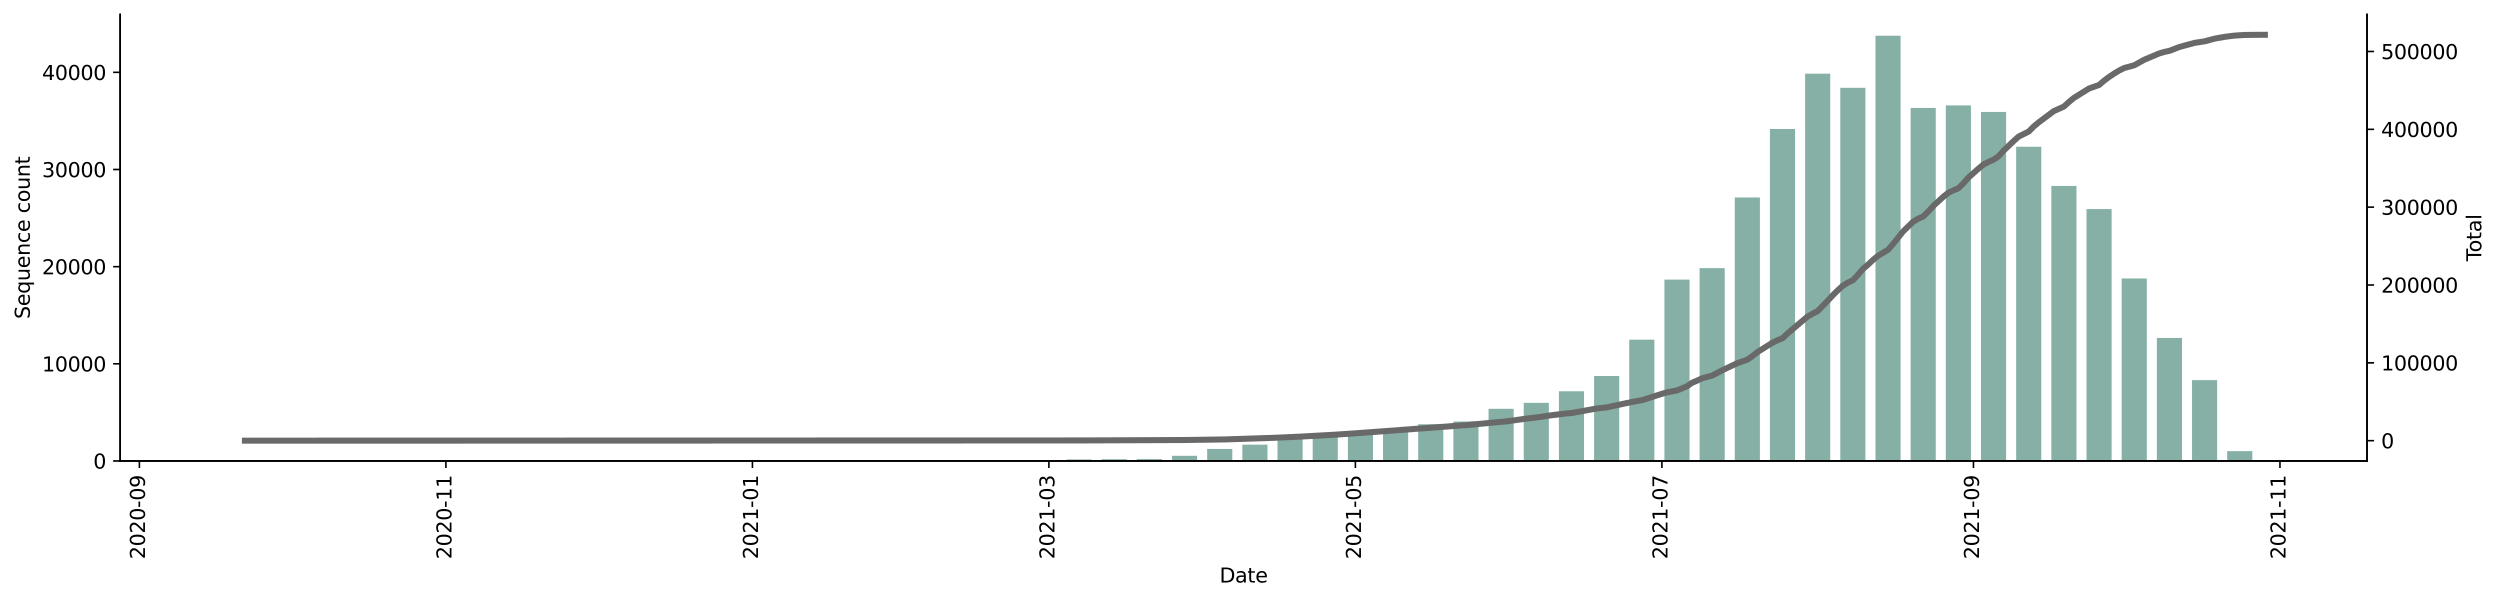 <?xml version="1.0" encoding="utf-8" standalone="no"?>
<!DOCTYPE svg PUBLIC "-//W3C//DTD SVG 1.1//EN"
  "http://www.w3.org/Graphics/SVG/1.1/DTD/svg11.dtd">
<svg height="298.621pt" version="1.1" viewBox="0 0 1241.744 298.621" width="1241.744pt" xmlns="http://www.w3.org/2000/svg" xmlns:xlink="http://www.w3.org/1999/xlink">
 <defs>
  <style type="text/css">*{stroke-linecap:butt;stroke-linejoin:round;}</style>
 </defs>
 <g id="figure_1">
  <g id="patch_1">
   <path d="M 0 298.621 
L 1241.744 298.621 
L 1241.744 0 
L 0 0 
z
" style="fill:#ffffff;"/>
  </g>
  <g id="axes_1">
   <g id="patch_2">
    <path d="M 59.691 228.96 
L 1175.691 228.96 
L 1175.691 7.2 
L 59.691 7.2 
z
" style="fill:#ffffff;"/>
   </g>
   <g id="patch_3">
    <path clip-path="url(#pa38f7d1ac0)" d="M 110.418 228.96 
L 122.897 228.96 
L 122.897 228.955 
L 110.418 228.955 
z
" style="fill:#86b0a6;"/>
   </g>
   <g id="patch_4">
    <path clip-path="url(#pa38f7d1ac0)" d="M 162.83 228.96 
L 175.309 228.96 
L 175.309 228.878 
L 162.83 228.878 
z
" style="fill:#86b0a6;"/>
   </g>
   <g id="patch_5">
    <path clip-path="url(#pa38f7d1ac0)" d="M 197.771 228.96 
L 210.25 228.96 
L 210.25 228.955 
L 197.771 228.955 
z
" style="fill:#86b0a6;"/>
   </g>
   <g id="patch_6">
    <path clip-path="url(#pa38f7d1ac0)" d="M 232.712 228.96 
L 245.191 228.96 
L 245.191 228.955 
L 232.712 228.955 
z
" style="fill:#86b0a6;"/>
   </g>
   <g id="patch_7">
    <path clip-path="url(#pa38f7d1ac0)" d="M 250.183 228.96 
L 262.662 228.96 
L 262.662 228.95 
L 250.183 228.95 
z
" style="fill:#86b0a6;"/>
   </g>
   <g id="patch_8">
    <path clip-path="url(#pa38f7d1ac0)" d="M 320.066 228.96 
L 332.545 228.96 
L 332.545 228.955 
L 320.066 228.955 
z
" style="fill:#86b0a6;"/>
   </g>
   <g id="patch_9">
    <path clip-path="url(#pa38f7d1ac0)" d="M 355.007 228.96 
L 367.486 228.96 
L 367.486 228.946 
L 355.007 228.946 
z
" style="fill:#86b0a6;"/>
   </g>
   <g id="patch_10">
    <path clip-path="url(#pa38f7d1ac0)" d="M 372.478 228.96 
L 384.957 228.96 
L 384.957 228.738 
L 372.478 228.738 
z
" style="fill:#86b0a6;"/>
   </g>
   <g id="patch_11">
    <path clip-path="url(#pa38f7d1ac0)" d="M 389.948 228.96 
L 402.427 228.96 
L 402.427 228.897 
L 389.948 228.897 
z
" style="fill:#86b0a6;"/>
   </g>
   <g id="patch_12">
    <path clip-path="url(#pa38f7d1ac0)" d="M 407.419 228.96 
L 419.898 228.96 
L 419.898 228.95 
L 407.419 228.95 
z
" style="fill:#86b0a6;"/>
   </g>
   <g id="patch_13">
    <path clip-path="url(#pa38f7d1ac0)" d="M 424.89 228.96 
L 437.369 228.96 
L 437.369 228.921 
L 424.89 228.921 
z
" style="fill:#86b0a6;"/>
   </g>
   <g id="patch_14">
    <path clip-path="url(#pa38f7d1ac0)" d="M 442.36 228.96 
L 454.839 228.96 
L 454.839 228.868 
L 442.36 228.868 
z
" style="fill:#86b0a6;"/>
   </g>
   <g id="patch_15">
    <path clip-path="url(#pa38f7d1ac0)" d="M 459.831 228.96 
L 472.31 228.96 
L 472.31 228.559 
L 459.831 228.559 
z
" style="fill:#86b0a6;"/>
   </g>
   <g id="patch_16">
    <path clip-path="url(#pa38f7d1ac0)" d="M 477.301 228.96 
L 489.781 228.96 
L 489.781 228.955 
L 477.301 228.955 
z
" style="fill:#86b0a6;"/>
   </g>
   <g id="patch_17">
    <path clip-path="url(#pa38f7d1ac0)" d="M 494.772 228.96 
L 507.251 228.96 
L 507.251 228.878 
L 494.772 228.878 
z
" style="fill:#86b0a6;"/>
   </g>
   <g id="patch_18">
    <path clip-path="url(#pa38f7d1ac0)" d="M 512.243 228.96 
L 524.722 228.96 
L 524.722 228.695 
L 512.243 228.695 
z
" style="fill:#86b0a6;"/>
   </g>
   <g id="patch_19">
    <path clip-path="url(#pa38f7d1ac0)" d="M 529.713 228.96 
L 542.192 228.96 
L 542.192 228.169 
L 529.713 228.169 
z
" style="fill:#86b0a6;"/>
   </g>
   <g id="patch_20">
    <path clip-path="url(#pa38f7d1ac0)" d="M 547.184 228.96 
L 559.663 228.96 
L 559.663 228.077 
L 547.184 228.077 
z
" style="fill:#86b0a6;"/>
   </g>
   <g id="patch_21">
    <path clip-path="url(#pa38f7d1ac0)" d="M 564.655 228.96 
L 577.134 228.96 
L 577.134 228.019 
L 564.655 228.019 
z
" style="fill:#86b0a6;"/>
   </g>
   <g id="patch_22">
    <path clip-path="url(#pa38f7d1ac0)" d="M 582.125 228.96 
L 594.604 228.96 
L 594.604 226.388 
L 582.125 226.388 
z
" style="fill:#86b0a6;"/>
   </g>
   <g id="patch_23">
    <path clip-path="url(#pa38f7d1ac0)" d="M 599.596 228.96 
L 612.075 228.96 
L 612.075 222.996 
L 599.596 222.996 
z
" style="fill:#86b0a6;"/>
   </g>
   <g id="patch_24">
    <path clip-path="url(#pa38f7d1ac0)" d="M 617.067 228.96 
L 629.546 228.96 
L 629.546 220.858 
L 617.067 220.858 
z
" style="fill:#86b0a6;"/>
   </g>
   <g id="patch_25">
    <path clip-path="url(#pa38f7d1ac0)" d="M 634.537 228.96 
L 647.016 228.96 
L 647.016 217.292 
L 634.537 217.292 
z
" style="fill:#86b0a6;"/>
   </g>
   <g id="patch_26">
    <path clip-path="url(#pa38f7d1ac0)" d="M 652.008 228.96 
L 664.487 228.96 
L 664.487 215.058 
L 652.008 215.058 
z
" style="fill:#86b0a6;"/>
   </g>
   <g id="patch_27">
    <path clip-path="url(#pa38f7d1ac0)" d="M 669.479 228.96 
L 681.958 228.96 
L 681.958 214.237 
L 669.479 214.237 
z
" style="fill:#86b0a6;"/>
   </g>
   <g id="patch_28">
    <path clip-path="url(#pa38f7d1ac0)" d="M 686.949 228.96 
L 699.428 228.96 
L 699.428 213.615 
L 686.949 213.615 
z
" style="fill:#86b0a6;"/>
   </g>
   <g id="patch_29">
    <path clip-path="url(#pa38f7d1ac0)" d="M 704.42 228.96 
L 716.899 228.96 
L 716.899 210.744 
L 704.42 210.744 
z
" style="fill:#86b0a6;"/>
   </g>
   <g id="patch_30">
    <path clip-path="url(#pa38f7d1ac0)" d="M 721.891 228.96 
L 734.37 228.96 
L 734.37 209.388 
L 721.891 209.388 
z
" style="fill:#86b0a6;"/>
   </g>
   <g id="patch_31">
    <path clip-path="url(#pa38f7d1ac0)" d="M 739.361 228.96 
L 751.84 228.96 
L 751.84 203.066 
L 739.361 203.066 
z
" style="fill:#86b0a6;"/>
   </g>
   <g id="patch_32">
    <path clip-path="url(#pa38f7d1ac0)" d="M 756.832 228.96 
L 769.311 228.96 
L 769.311 200.113 
L 756.832 200.113 
z
" style="fill:#86b0a6;"/>
   </g>
   <g id="patch_33">
    <path clip-path="url(#pa38f7d1ac0)" d="M 774.303 228.96 
L 786.782 228.96 
L 786.782 194.341 
L 774.303 194.341 
z
" style="fill:#86b0a6;"/>
   </g>
   <g id="patch_34">
    <path clip-path="url(#pa38f7d1ac0)" d="M 791.773 228.96 
L 804.252 228.96 
L 804.252 186.77 
L 791.773 186.77 
z
" style="fill:#86b0a6;"/>
   </g>
   <g id="patch_35">
    <path clip-path="url(#pa38f7d1ac0)" d="M 809.244 228.96 
L 821.723 228.96 
L 821.723 168.718 
L 809.244 168.718 
z
" style="fill:#86b0a6;"/>
   </g>
   <g id="patch_36">
    <path clip-path="url(#pa38f7d1ac0)" d="M 826.714 228.96 
L 839.193 228.96 
L 839.193 138.881 
L 826.714 138.881 
z
" style="fill:#86b0a6;"/>
   </g>
   <g id="patch_37">
    <path clip-path="url(#pa38f7d1ac0)" d="M 844.185 228.96 
L 856.664 228.96 
L 856.664 133.187 
L 844.185 133.187 
z
" style="fill:#86b0a6;"/>
   </g>
   <g id="patch_38">
    <path clip-path="url(#pa38f7d1ac0)" d="M 861.656 228.96 
L 874.135 228.96 
L 874.135 98.086 
L 861.656 98.086 
z
" style="fill:#86b0a6;"/>
   </g>
   <g id="patch_39">
    <path clip-path="url(#pa38f7d1ac0)" d="M 879.126 228.96 
L 891.605 228.96 
L 891.605 64.066 
L 879.126 64.066 
z
" style="fill:#86b0a6;"/>
   </g>
   <g id="patch_40">
    <path clip-path="url(#pa38f7d1ac0)" d="M 896.597 228.96 
L 909.076 228.96 
L 909.076 36.584 
L 896.597 36.584 
z
" style="fill:#86b0a6;"/>
   </g>
   <g id="patch_41">
    <path clip-path="url(#pa38f7d1ac0)" d="M 914.068 228.96 
L 926.547 228.96 
L 926.547 43.596 
L 914.068 43.596 
z
" style="fill:#86b0a6;"/>
   </g>
   <g id="patch_42">
    <path clip-path="url(#pa38f7d1ac0)" d="M 931.538 228.96 
L 944.017 228.96 
L 944.017 17.76 
L 931.538 17.76 
z
" style="fill:#86b0a6;"/>
   </g>
   <g id="patch_43">
    <path clip-path="url(#pa38f7d1ac0)" d="M 949.009 228.96 
L 961.488 228.96 
L 961.488 53.604 
L 949.009 53.604 
z
" style="fill:#86b0a6;"/>
   </g>
   <g id="patch_44">
    <path clip-path="url(#pa38f7d1ac0)" d="M 966.48 228.96 
L 978.959 228.96 
L 978.959 52.364 
L 966.48 52.364 
z
" style="fill:#86b0a6;"/>
   </g>
   <g id="patch_45">
    <path clip-path="url(#pa38f7d1ac0)" d="M 983.95 228.96 
L 996.429 228.96 
L 996.429 55.602 
L 983.95 55.602 
z
" style="fill:#86b0a6;"/>
   </g>
   <g id="patch_46">
    <path clip-path="url(#pa38f7d1ac0)" d="M 1001.421 228.96 
L 1013.9 228.96 
L 1013.9 72.873 
L 1001.421 72.873 
z
" style="fill:#86b0a6;"/>
   </g>
   <g id="patch_47">
    <path clip-path="url(#pa38f7d1ac0)" d="M 1018.892 228.96 
L 1031.371 228.96 
L 1031.371 92.363 
L 1018.892 92.363 
z
" style="fill:#86b0a6;"/>
   </g>
   <g id="patch_48">
    <path clip-path="url(#pa38f7d1ac0)" d="M 1036.362 228.96 
L 1048.841 228.96 
L 1048.841 103.843 
L 1036.362 103.843 
z
" style="fill:#86b0a6;"/>
   </g>
   <g id="patch_49">
    <path clip-path="url(#pa38f7d1ac0)" d="M 1053.833 228.96 
L 1066.312 228.96 
L 1066.312 138.317 
L 1053.833 138.317 
z
" style="fill:#86b0a6;"/>
   </g>
   <g id="patch_50">
    <path clip-path="url(#pa38f7d1ac0)" d="M 1071.304 228.96 
L 1083.783 228.96 
L 1083.783 167.849 
L 1071.304 167.849 
z
" style="fill:#86b0a6;"/>
   </g>
   <g id="patch_51">
    <path clip-path="url(#pa38f7d1ac0)" d="M 1088.774 228.96 
L 1101.253 228.96 
L 1101.253 188.816 
L 1088.774 188.816 
z
" style="fill:#86b0a6;"/>
   </g>
   <g id="patch_52">
    <path clip-path="url(#pa38f7d1ac0)" d="M 1106.245 228.96 
L 1118.724 228.96 
L 1118.724 224.067 
L 1106.245 224.067 
z
" style="fill:#86b0a6;"/>
   </g>
   <g id="matplotlib.axis_1">
    <g id="xtick_1">
     <g id="line2d_1">
      <defs>
       <path d="M 0 0 
L 0 3.5 
" id="mcf2be0ec67" style="stroke:#000000;stroke-width:0.8;"/>
      </defs>
      <g>
       <use style="stroke:#000000;stroke-width:0.8;" x="69.237" xlink:href="#mcf2be0ec67" y="228.96"/>
      </g>
     </g>
     <g id="text_1">
      <!-- 2020-09 -->
      <g transform="translate(71.996 277.743)rotate(-90)scale(0.1 -0.1)">
       <defs>
        <path d="M 1228 531 
L 3431 531 
L 3431 0 
L 469 0 
L 469 531 
Q 828 903 1448 1529 
Q 2069 2156 2228 2338 
Q 2531 2678 2651 2914 
Q 2772 3150 2772 3378 
Q 2772 3750 2511 3984 
Q 2250 4219 1831 4219 
Q 1534 4219 1204 4116 
Q 875 4013 500 3803 
L 500 4441 
Q 881 4594 1212 4672 
Q 1544 4750 1819 4750 
Q 2544 4750 2975 4387 
Q 3406 4025 3406 3419 
Q 3406 3131 3298 2873 
Q 3191 2616 2906 2266 
Q 2828 2175 2409 1742 
Q 1991 1309 1228 531 
z
" id="DejaVuSans-32" transform="scale(0.016)"/>
        <path d="M 2034 4250 
Q 1547 4250 1301 3770 
Q 1056 3291 1056 2328 
Q 1056 1369 1301 889 
Q 1547 409 2034 409 
Q 2525 409 2770 889 
Q 3016 1369 3016 2328 
Q 3016 3291 2770 3770 
Q 2525 4250 2034 4250 
z
M 2034 4750 
Q 2819 4750 3233 4129 
Q 3647 3509 3647 2328 
Q 3647 1150 3233 529 
Q 2819 -91 2034 -91 
Q 1250 -91 836 529 
Q 422 1150 422 2328 
Q 422 3509 836 4129 
Q 1250 4750 2034 4750 
z
" id="DejaVuSans-30" transform="scale(0.016)"/>
        <path d="M 313 2009 
L 1997 2009 
L 1997 1497 
L 313 1497 
L 313 2009 
z
" id="DejaVuSans-2d" transform="scale(0.016)"/>
        <path d="M 703 97 
L 703 672 
Q 941 559 1184 500 
Q 1428 441 1663 441 
Q 2288 441 2617 861 
Q 2947 1281 2994 2138 
Q 2813 1869 2534 1725 
Q 2256 1581 1919 1581 
Q 1219 1581 811 2004 
Q 403 2428 403 3163 
Q 403 3881 828 4315 
Q 1253 4750 1959 4750 
Q 2769 4750 3195 4129 
Q 3622 3509 3622 2328 
Q 3622 1225 3098 567 
Q 2575 -91 1691 -91 
Q 1453 -91 1209 -44 
Q 966 3 703 97 
z
M 1959 2075 
Q 2384 2075 2632 2365 
Q 2881 2656 2881 3163 
Q 2881 3666 2632 3958 
Q 2384 4250 1959 4250 
Q 1534 4250 1286 3958 
Q 1038 3666 1038 3163 
Q 1038 2656 1286 2365 
Q 1534 2075 1959 2075 
z
" id="DejaVuSans-39" transform="scale(0.016)"/>
       </defs>
       <use xlink:href="#DejaVuSans-32"/>
       <use x="63.623" xlink:href="#DejaVuSans-30"/>
       <use x="127.246" xlink:href="#DejaVuSans-32"/>
       <use x="190.869" xlink:href="#DejaVuSans-30"/>
       <use x="254.492" xlink:href="#DejaVuSans-2d"/>
       <use x="290.576" xlink:href="#DejaVuSans-30"/>
       <use x="354.199" xlink:href="#DejaVuSans-39"/>
      </g>
     </g>
    </g>
    <g id="xtick_2">
     <g id="line2d_2">
      <g>
       <use style="stroke:#000000;stroke-width:0.8;" x="221.481" xlink:href="#mcf2be0ec67" y="228.96"/>
      </g>
     </g>
     <g id="text_2">
      <!-- 2020-11 -->
      <g transform="translate(224.241 277.743)rotate(-90)scale(0.1 -0.1)">
       <defs>
        <path d="M 794 531 
L 1825 531 
L 1825 4091 
L 703 3866 
L 703 4441 
L 1819 4666 
L 2450 4666 
L 2450 531 
L 3481 531 
L 3481 0 
L 794 0 
L 794 531 
z
" id="DejaVuSans-31" transform="scale(0.016)"/>
       </defs>
       <use xlink:href="#DejaVuSans-32"/>
       <use x="63.623" xlink:href="#DejaVuSans-30"/>
       <use x="127.246" xlink:href="#DejaVuSans-32"/>
       <use x="190.869" xlink:href="#DejaVuSans-30"/>
       <use x="254.492" xlink:href="#DejaVuSans-2d"/>
       <use x="290.576" xlink:href="#DejaVuSans-31"/>
       <use x="354.199" xlink:href="#DejaVuSans-31"/>
      </g>
     </g>
    </g>
    <g id="xtick_3">
     <g id="line2d_3">
      <g>
       <use style="stroke:#000000;stroke-width:0.8;" x="373.726" xlink:href="#mcf2be0ec67" y="228.96"/>
      </g>
     </g>
     <g id="text_3">
      <!-- 2021-01 -->
      <g transform="translate(376.485 277.743)rotate(-90)scale(0.1 -0.1)">
       <use xlink:href="#DejaVuSans-32"/>
       <use x="63.623" xlink:href="#DejaVuSans-30"/>
       <use x="127.246" xlink:href="#DejaVuSans-32"/>
       <use x="190.869" xlink:href="#DejaVuSans-31"/>
       <use x="254.492" xlink:href="#DejaVuSans-2d"/>
       <use x="290.576" xlink:href="#DejaVuSans-30"/>
       <use x="354.199" xlink:href="#DejaVuSans-31"/>
      </g>
     </g>
    </g>
    <g id="xtick_4">
     <g id="line2d_4">
      <g>
       <use style="stroke:#000000;stroke-width:0.8;" x="520.978" xlink:href="#mcf2be0ec67" y="228.96"/>
      </g>
     </g>
     <g id="text_4">
      <!-- 2021-03 -->
      <g transform="translate(523.737 277.743)rotate(-90)scale(0.1 -0.1)">
       <defs>
        <path d="M 2597 2516 
Q 3050 2419 3304 2112 
Q 3559 1806 3559 1356 
Q 3559 666 3084 287 
Q 2609 -91 1734 -91 
Q 1441 -91 1130 -33 
Q 819 25 488 141 
L 488 750 
Q 750 597 1062 519 
Q 1375 441 1716 441 
Q 2309 441 2620 675 
Q 2931 909 2931 1356 
Q 2931 1769 2642 2001 
Q 2353 2234 1838 2234 
L 1294 2234 
L 1294 2753 
L 1863 2753 
Q 2328 2753 2575 2939 
Q 2822 3125 2822 3475 
Q 2822 3834 2567 4026 
Q 2313 4219 1838 4219 
Q 1578 4219 1281 4162 
Q 984 4106 628 3988 
L 628 4550 
Q 988 4650 1302 4700 
Q 1616 4750 1894 4750 
Q 2613 4750 3031 4423 
Q 3450 4097 3450 3541 
Q 3450 3153 3228 2886 
Q 3006 2619 2597 2516 
z
" id="DejaVuSans-33" transform="scale(0.016)"/>
       </defs>
       <use xlink:href="#DejaVuSans-32"/>
       <use x="63.623" xlink:href="#DejaVuSans-30"/>
       <use x="127.246" xlink:href="#DejaVuSans-32"/>
       <use x="190.869" xlink:href="#DejaVuSans-31"/>
       <use x="254.492" xlink:href="#DejaVuSans-2d"/>
       <use x="290.576" xlink:href="#DejaVuSans-30"/>
       <use x="354.199" xlink:href="#DejaVuSans-33"/>
      </g>
     </g>
    </g>
    <g id="xtick_5">
     <g id="line2d_5">
      <g>
       <use style="stroke:#000000;stroke-width:0.8;" x="673.222" xlink:href="#mcf2be0ec67" y="228.96"/>
      </g>
     </g>
     <g id="text_5">
      <!-- 2021-05 -->
      <g transform="translate(675.982 277.743)rotate(-90)scale(0.1 -0.1)">
       <defs>
        <path d="M 691 4666 
L 3169 4666 
L 3169 4134 
L 1269 4134 
L 1269 2991 
Q 1406 3038 1543 3061 
Q 1681 3084 1819 3084 
Q 2600 3084 3056 2656 
Q 3513 2228 3513 1497 
Q 3513 744 3044 326 
Q 2575 -91 1722 -91 
Q 1428 -91 1123 -41 
Q 819 9 494 109 
L 494 744 
Q 775 591 1075 516 
Q 1375 441 1709 441 
Q 2250 441 2565 725 
Q 2881 1009 2881 1497 
Q 2881 1984 2565 2268 
Q 2250 2553 1709 2553 
Q 1456 2553 1204 2497 
Q 953 2441 691 2322 
L 691 4666 
z
" id="DejaVuSans-35" transform="scale(0.016)"/>
       </defs>
       <use xlink:href="#DejaVuSans-32"/>
       <use x="63.623" xlink:href="#DejaVuSans-30"/>
       <use x="127.246" xlink:href="#DejaVuSans-32"/>
       <use x="190.869" xlink:href="#DejaVuSans-31"/>
       <use x="254.492" xlink:href="#DejaVuSans-2d"/>
       <use x="290.576" xlink:href="#DejaVuSans-30"/>
       <use x="354.199" xlink:href="#DejaVuSans-35"/>
      </g>
     </g>
    </g>
    <g id="xtick_6">
     <g id="line2d_6">
      <g>
       <use style="stroke:#000000;stroke-width:0.8;" x="825.467" xlink:href="#mcf2be0ec67" y="228.96"/>
      </g>
     </g>
     <g id="text_6">
      <!-- 2021-07 -->
      <g transform="translate(828.226 277.743)rotate(-90)scale(0.1 -0.1)">
       <defs>
        <path d="M 525 4666 
L 3525 4666 
L 3525 4397 
L 1831 0 
L 1172 0 
L 2766 4134 
L 525 4134 
L 525 4666 
z
" id="DejaVuSans-37" transform="scale(0.016)"/>
       </defs>
       <use xlink:href="#DejaVuSans-32"/>
       <use x="63.623" xlink:href="#DejaVuSans-30"/>
       <use x="127.246" xlink:href="#DejaVuSans-32"/>
       <use x="190.869" xlink:href="#DejaVuSans-31"/>
       <use x="254.492" xlink:href="#DejaVuSans-2d"/>
       <use x="290.576" xlink:href="#DejaVuSans-30"/>
       <use x="354.199" xlink:href="#DejaVuSans-37"/>
      </g>
     </g>
    </g>
    <g id="xtick_7">
     <g id="line2d_7">
      <g>
       <use style="stroke:#000000;stroke-width:0.8;" x="980.207" xlink:href="#mcf2be0ec67" y="228.96"/>
      </g>
     </g>
     <g id="text_7">
      <!-- 2021-09 -->
      <g transform="translate(982.966 277.743)rotate(-90)scale(0.1 -0.1)">
       <use xlink:href="#DejaVuSans-32"/>
       <use x="63.623" xlink:href="#DejaVuSans-30"/>
       <use x="127.246" xlink:href="#DejaVuSans-32"/>
       <use x="190.869" xlink:href="#DejaVuSans-31"/>
       <use x="254.492" xlink:href="#DejaVuSans-2d"/>
       <use x="290.576" xlink:href="#DejaVuSans-30"/>
       <use x="354.199" xlink:href="#DejaVuSans-39"/>
      </g>
     </g>
    </g>
    <g id="xtick_8">
     <g id="line2d_8">
      <g>
       <use style="stroke:#000000;stroke-width:0.8;" x="1132.451" xlink:href="#mcf2be0ec67" y="228.96"/>
      </g>
     </g>
     <g id="text_8">
      <!-- 2021-11 -->
      <g transform="translate(1135.21 277.743)rotate(-90)scale(0.1 -0.1)">
       <use xlink:href="#DejaVuSans-32"/>
       <use x="63.623" xlink:href="#DejaVuSans-30"/>
       <use x="127.246" xlink:href="#DejaVuSans-32"/>
       <use x="190.869" xlink:href="#DejaVuSans-31"/>
       <use x="254.492" xlink:href="#DejaVuSans-2d"/>
       <use x="290.576" xlink:href="#DejaVuSans-31"/>
       <use x="354.199" xlink:href="#DejaVuSans-31"/>
      </g>
     </g>
    </g>
    <g id="text_9">
     <!-- Date -->
     <g transform="translate(605.74 289.341)scale(0.1 -0.1)">
      <defs>
       <path d="M 1259 4147 
L 1259 519 
L 2022 519 
Q 2988 519 3436 956 
Q 3884 1394 3884 2338 
Q 3884 3275 3436 3711 
Q 2988 4147 2022 4147 
L 1259 4147 
z
M 628 4666 
L 1925 4666 
Q 3281 4666 3915 4102 
Q 4550 3538 4550 2338 
Q 4550 1131 3912 565 
Q 3275 0 1925 0 
L 628 0 
L 628 4666 
z
" id="DejaVuSans-44" transform="scale(0.016)"/>
       <path d="M 2194 1759 
Q 1497 1759 1228 1600 
Q 959 1441 959 1056 
Q 959 750 1161 570 
Q 1363 391 1709 391 
Q 2188 391 2477 730 
Q 2766 1069 2766 1631 
L 2766 1759 
L 2194 1759 
z
M 3341 1997 
L 3341 0 
L 2766 0 
L 2766 531 
Q 2569 213 2275 61 
Q 1981 -91 1556 -91 
Q 1019 -91 701 211 
Q 384 513 384 1019 
Q 384 1609 779 1909 
Q 1175 2209 1959 2209 
L 2766 2209 
L 2766 2266 
Q 2766 2663 2505 2880 
Q 2244 3097 1772 3097 
Q 1472 3097 1187 3025 
Q 903 2953 641 2809 
L 641 3341 
Q 956 3463 1253 3523 
Q 1550 3584 1831 3584 
Q 2591 3584 2966 3190 
Q 3341 2797 3341 1997 
z
" id="DejaVuSans-61" transform="scale(0.016)"/>
       <path d="M 1172 4494 
L 1172 3500 
L 2356 3500 
L 2356 3053 
L 1172 3053 
L 1172 1153 
Q 1172 725 1289 603 
Q 1406 481 1766 481 
L 2356 481 
L 2356 0 
L 1766 0 
Q 1100 0 847 248 
Q 594 497 594 1153 
L 594 3053 
L 172 3053 
L 172 3500 
L 594 3500 
L 594 4494 
L 1172 4494 
z
" id="DejaVuSans-74" transform="scale(0.016)"/>
       <path d="M 3597 1894 
L 3597 1613 
L 953 1613 
Q 991 1019 1311 708 
Q 1631 397 2203 397 
Q 2534 397 2845 478 
Q 3156 559 3463 722 
L 3463 178 
Q 3153 47 2828 -22 
Q 2503 -91 2169 -91 
Q 1331 -91 842 396 
Q 353 884 353 1716 
Q 353 2575 817 3079 
Q 1281 3584 2069 3584 
Q 2775 3584 3186 3129 
Q 3597 2675 3597 1894 
z
M 3022 2063 
Q 3016 2534 2758 2815 
Q 2500 3097 2075 3097 
Q 1594 3097 1305 2825 
Q 1016 2553 972 2059 
L 3022 2063 
z
" id="DejaVuSans-65" transform="scale(0.016)"/>
      </defs>
      <use xlink:href="#DejaVuSans-44"/>
      <use x="77.002" xlink:href="#DejaVuSans-61"/>
      <use x="138.281" xlink:href="#DejaVuSans-74"/>
      <use x="177.49" xlink:href="#DejaVuSans-65"/>
     </g>
    </g>
   </g>
   <g id="matplotlib.axis_2">
    <g id="ytick_1">
     <g id="line2d_9">
      <defs>
       <path d="M 0 0 
L -3.5 0 
" id="m94fffe50dd" style="stroke:#000000;stroke-width:0.8;"/>
      </defs>
      <g>
       <use style="stroke:#000000;stroke-width:0.8;" x="59.691" xlink:href="#m94fffe50dd" y="228.96"/>
      </g>
     </g>
     <g id="text_10">
      <!-- 0 -->
      <g transform="translate(46.328 232.759)scale(0.1 -0.1)">
       <use xlink:href="#DejaVuSans-30"/>
      </g>
     </g>
    </g>
    <g id="ytick_2">
     <g id="line2d_10">
      <g>
       <use style="stroke:#000000;stroke-width:0.8;" x="59.691" xlink:href="#m94fffe50dd" y="180.704"/>
      </g>
     </g>
     <g id="text_11">
      <!-- 10000 -->
      <g transform="translate(20.878 184.504)scale(0.1 -0.1)">
       <use xlink:href="#DejaVuSans-31"/>
       <use x="63.623" xlink:href="#DejaVuSans-30"/>
       <use x="127.246" xlink:href="#DejaVuSans-30"/>
       <use x="190.869" xlink:href="#DejaVuSans-30"/>
       <use x="254.492" xlink:href="#DejaVuSans-30"/>
      </g>
     </g>
    </g>
    <g id="ytick_3">
     <g id="line2d_11">
      <g>
       <use style="stroke:#000000;stroke-width:0.8;" x="59.691" xlink:href="#m94fffe50dd" y="132.449"/>
      </g>
     </g>
     <g id="text_12">
      <!-- 20000 -->
      <g transform="translate(20.878 136.248)scale(0.1 -0.1)">
       <use xlink:href="#DejaVuSans-32"/>
       <use x="63.623" xlink:href="#DejaVuSans-30"/>
       <use x="127.246" xlink:href="#DejaVuSans-30"/>
       <use x="190.869" xlink:href="#DejaVuSans-30"/>
       <use x="254.492" xlink:href="#DejaVuSans-30"/>
      </g>
     </g>
    </g>
    <g id="ytick_4">
     <g id="line2d_12">
      <g>
       <use style="stroke:#000000;stroke-width:0.8;" x="59.691" xlink:href="#m94fffe50dd" y="84.193"/>
      </g>
     </g>
     <g id="text_13">
      <!-- 30000 -->
      <g transform="translate(20.878 87.993)scale(0.1 -0.1)">
       <use xlink:href="#DejaVuSans-33"/>
       <use x="63.623" xlink:href="#DejaVuSans-30"/>
       <use x="127.246" xlink:href="#DejaVuSans-30"/>
       <use x="190.869" xlink:href="#DejaVuSans-30"/>
       <use x="254.492" xlink:href="#DejaVuSans-30"/>
      </g>
     </g>
    </g>
    <g id="ytick_5">
     <g id="line2d_13">
      <g>
       <use style="stroke:#000000;stroke-width:0.8;" x="59.691" xlink:href="#m94fffe50dd" y="35.938"/>
      </g>
     </g>
     <g id="text_14">
      <!-- 40000 -->
      <g transform="translate(20.878 39.737)scale(0.1 -0.1)">
       <defs>
        <path d="M 2419 4116 
L 825 1625 
L 2419 1625 
L 2419 4116 
z
M 2253 4666 
L 3047 4666 
L 3047 1625 
L 3713 1625 
L 3713 1100 
L 3047 1100 
L 3047 0 
L 2419 0 
L 2419 1100 
L 313 1100 
L 313 1709 
L 2253 4666 
z
" id="DejaVuSans-34" transform="scale(0.016)"/>
       </defs>
       <use xlink:href="#DejaVuSans-34"/>
       <use x="63.623" xlink:href="#DejaVuSans-30"/>
       <use x="127.246" xlink:href="#DejaVuSans-30"/>
       <use x="190.869" xlink:href="#DejaVuSans-30"/>
       <use x="254.492" xlink:href="#DejaVuSans-30"/>
      </g>
     </g>
    </g>
    <g id="text_15">
     <!-- Sequence count -->
     <g transform="translate(14.798 158.44)rotate(-90)scale(0.1 -0.1)">
      <defs>
       <path d="M 3425 4513 
L 3425 3897 
Q 3066 4069 2747 4153 
Q 2428 4238 2131 4238 
Q 1616 4238 1336 4038 
Q 1056 3838 1056 3469 
Q 1056 3159 1242 3001 
Q 1428 2844 1947 2747 
L 2328 2669 
Q 3034 2534 3370 2195 
Q 3706 1856 3706 1288 
Q 3706 609 3251 259 
Q 2797 -91 1919 -91 
Q 1588 -91 1214 -16 
Q 841 59 441 206 
L 441 856 
Q 825 641 1194 531 
Q 1563 422 1919 422 
Q 2459 422 2753 634 
Q 3047 847 3047 1241 
Q 3047 1584 2836 1778 
Q 2625 1972 2144 2069 
L 1759 2144 
Q 1053 2284 737 2584 
Q 422 2884 422 3419 
Q 422 4038 858 4394 
Q 1294 4750 2059 4750 
Q 2388 4750 2728 4690 
Q 3069 4631 3425 4513 
z
" id="DejaVuSans-53" transform="scale(0.016)"/>
       <path d="M 947 1747 
Q 947 1113 1208 752 
Q 1469 391 1925 391 
Q 2381 391 2643 752 
Q 2906 1113 2906 1747 
Q 2906 2381 2643 2742 
Q 2381 3103 1925 3103 
Q 1469 3103 1208 2742 
Q 947 2381 947 1747 
z
M 2906 525 
Q 2725 213 2448 61 
Q 2172 -91 1784 -91 
Q 1150 -91 751 415 
Q 353 922 353 1747 
Q 353 2572 751 3078 
Q 1150 3584 1784 3584 
Q 2172 3584 2448 3432 
Q 2725 3281 2906 2969 
L 2906 3500 
L 3481 3500 
L 3481 -1331 
L 2906 -1331 
L 2906 525 
z
" id="DejaVuSans-71" transform="scale(0.016)"/>
       <path d="M 544 1381 
L 544 3500 
L 1119 3500 
L 1119 1403 
Q 1119 906 1312 657 
Q 1506 409 1894 409 
Q 2359 409 2629 706 
Q 2900 1003 2900 1516 
L 2900 3500 
L 3475 3500 
L 3475 0 
L 2900 0 
L 2900 538 
Q 2691 219 2414 64 
Q 2138 -91 1772 -91 
Q 1169 -91 856 284 
Q 544 659 544 1381 
z
M 1991 3584 
L 1991 3584 
z
" id="DejaVuSans-75" transform="scale(0.016)"/>
       <path d="M 3513 2113 
L 3513 0 
L 2938 0 
L 2938 2094 
Q 2938 2591 2744 2837 
Q 2550 3084 2163 3084 
Q 1697 3084 1428 2787 
Q 1159 2491 1159 1978 
L 1159 0 
L 581 0 
L 581 3500 
L 1159 3500 
L 1159 2956 
Q 1366 3272 1645 3428 
Q 1925 3584 2291 3584 
Q 2894 3584 3203 3211 
Q 3513 2838 3513 2113 
z
" id="DejaVuSans-6e" transform="scale(0.016)"/>
       <path d="M 3122 3366 
L 3122 2828 
Q 2878 2963 2633 3030 
Q 2388 3097 2138 3097 
Q 1578 3097 1268 2742 
Q 959 2388 959 1747 
Q 959 1106 1268 751 
Q 1578 397 2138 397 
Q 2388 397 2633 464 
Q 2878 531 3122 666 
L 3122 134 
Q 2881 22 2623 -34 
Q 2366 -91 2075 -91 
Q 1284 -91 818 406 
Q 353 903 353 1747 
Q 353 2603 823 3093 
Q 1294 3584 2113 3584 
Q 2378 3584 2631 3529 
Q 2884 3475 3122 3366 
z
" id="DejaVuSans-63" transform="scale(0.016)"/>
       <path id="DejaVuSans-20" transform="scale(0.016)"/>
       <path d="M 1959 3097 
Q 1497 3097 1228 2736 
Q 959 2375 959 1747 
Q 959 1119 1226 758 
Q 1494 397 1959 397 
Q 2419 397 2687 759 
Q 2956 1122 2956 1747 
Q 2956 2369 2687 2733 
Q 2419 3097 1959 3097 
z
M 1959 3584 
Q 2709 3584 3137 3096 
Q 3566 2609 3566 1747 
Q 3566 888 3137 398 
Q 2709 -91 1959 -91 
Q 1206 -91 779 398 
Q 353 888 353 1747 
Q 353 2609 779 3096 
Q 1206 3584 1959 3584 
z
" id="DejaVuSans-6f" transform="scale(0.016)"/>
      </defs>
      <use xlink:href="#DejaVuSans-53"/>
      <use x="63.477" xlink:href="#DejaVuSans-65"/>
      <use x="125" xlink:href="#DejaVuSans-71"/>
      <use x="188.477" xlink:href="#DejaVuSans-75"/>
      <use x="251.855" xlink:href="#DejaVuSans-65"/>
      <use x="313.379" xlink:href="#DejaVuSans-6e"/>
      <use x="376.758" xlink:href="#DejaVuSans-63"/>
      <use x="431.738" xlink:href="#DejaVuSans-65"/>
      <use x="493.262" xlink:href="#DejaVuSans-20"/>
      <use x="525.049" xlink:href="#DejaVuSans-63"/>
      <use x="580.029" xlink:href="#DejaVuSans-6f"/>
      <use x="641.211" xlink:href="#DejaVuSans-75"/>
      <use x="704.59" xlink:href="#DejaVuSans-6e"/>
      <use x="767.969" xlink:href="#DejaVuSans-74"/>
     </g>
    </g>
   </g>
   <g id="patch_53">
    <path d="M 59.691 228.96 
L 59.691 7.2 
" style="fill:none;stroke:#000000;stroke-linecap:square;stroke-linejoin:miter;stroke-width:0.8;"/>
   </g>
   <g id="patch_54">
    <path d="M 1175.691 228.96 
L 1175.691 7.2 
" style="fill:none;stroke:#000000;stroke-linecap:square;stroke-linejoin:miter;stroke-width:0.8;"/>
   </g>
   <g id="patch_55">
    <path d="M 59.691 228.96 
L 1175.691 228.96 
" style="fill:none;stroke:#000000;stroke-linecap:square;stroke-linejoin:miter;stroke-width:0.8;"/>
   </g>
  </g>
  <g id="axes_2">
   <g id="matplotlib.axis_3">
    <g id="ytick_6">
     <g id="line2d_14">
      <defs>
       <path d="M 0 0 
L 3.5 0 
" id="m4320f24a01" style="stroke:#000000;stroke-width:0.8;"/>
      </defs>
      <g>
       <use style="stroke:#000000;stroke-width:0.8;" x="1175.691" xlink:href="#m4320f24a01" y="218.88"/>
      </g>
     </g>
     <g id="text_16">
      <!-- 0 -->
      <g transform="translate(1182.691 222.68)scale(0.1 -0.1)">
       <use xlink:href="#DejaVuSans-30"/>
      </g>
     </g>
    </g>
    <g id="ytick_7">
     <g id="line2d_15">
      <g>
       <use style="stroke:#000000;stroke-width:0.8;" x="1175.691" xlink:href="#m4320f24a01" y="180.218"/>
      </g>
     </g>
     <g id="text_17">
      <!-- 100000 -->
      <g transform="translate(1182.691 184.017)scale(0.1 -0.1)">
       <use xlink:href="#DejaVuSans-31"/>
       <use x="63.623" xlink:href="#DejaVuSans-30"/>
       <use x="127.246" xlink:href="#DejaVuSans-30"/>
       <use x="190.869" xlink:href="#DejaVuSans-30"/>
       <use x="254.492" xlink:href="#DejaVuSans-30"/>
       <use x="318.115" xlink:href="#DejaVuSans-30"/>
      </g>
     </g>
    </g>
    <g id="ytick_8">
     <g id="line2d_16">
      <g>
       <use style="stroke:#000000;stroke-width:0.8;" x="1175.691" xlink:href="#m4320f24a01" y="141.556"/>
      </g>
     </g>
     <g id="text_18">
      <!-- 200000 -->
      <g transform="translate(1182.691 145.355)scale(0.1 -0.1)">
       <use xlink:href="#DejaVuSans-32"/>
       <use x="63.623" xlink:href="#DejaVuSans-30"/>
       <use x="127.246" xlink:href="#DejaVuSans-30"/>
       <use x="190.869" xlink:href="#DejaVuSans-30"/>
       <use x="254.492" xlink:href="#DejaVuSans-30"/>
       <use x="318.115" xlink:href="#DejaVuSans-30"/>
      </g>
     </g>
    </g>
    <g id="ytick_9">
     <g id="line2d_17">
      <g>
       <use style="stroke:#000000;stroke-width:0.8;" x="1175.691" xlink:href="#m4320f24a01" y="102.894"/>
      </g>
     </g>
     <g id="text_19">
      <!-- 300000 -->
      <g transform="translate(1182.691 106.693)scale(0.1 -0.1)">
       <use xlink:href="#DejaVuSans-33"/>
       <use x="63.623" xlink:href="#DejaVuSans-30"/>
       <use x="127.246" xlink:href="#DejaVuSans-30"/>
       <use x="190.869" xlink:href="#DejaVuSans-30"/>
       <use x="254.492" xlink:href="#DejaVuSans-30"/>
       <use x="318.115" xlink:href="#DejaVuSans-30"/>
      </g>
     </g>
    </g>
    <g id="ytick_10">
     <g id="line2d_18">
      <g>
       <use style="stroke:#000000;stroke-width:0.8;" x="1175.691" xlink:href="#m4320f24a01" y="64.231"/>
      </g>
     </g>
     <g id="text_20">
      <!-- 400000 -->
      <g transform="translate(1182.691 68.031)scale(0.1 -0.1)">
       <use xlink:href="#DejaVuSans-34"/>
       <use x="63.623" xlink:href="#DejaVuSans-30"/>
       <use x="127.246" xlink:href="#DejaVuSans-30"/>
       <use x="190.869" xlink:href="#DejaVuSans-30"/>
       <use x="254.492" xlink:href="#DejaVuSans-30"/>
       <use x="318.115" xlink:href="#DejaVuSans-30"/>
      </g>
     </g>
    </g>
    <g id="ytick_11">
     <g id="line2d_19">
      <g>
       <use style="stroke:#000000;stroke-width:0.8;" x="1175.691" xlink:href="#m4320f24a01" y="25.569"/>
      </g>
     </g>
     <g id="text_21">
      <!-- 500000 -->
      <g transform="translate(1182.691 29.368)scale(0.1 -0.1)">
       <use xlink:href="#DejaVuSans-35"/>
       <use x="63.623" xlink:href="#DejaVuSans-30"/>
       <use x="127.246" xlink:href="#DejaVuSans-30"/>
       <use x="190.869" xlink:href="#DejaVuSans-30"/>
       <use x="254.492" xlink:href="#DejaVuSans-30"/>
       <use x="318.115" xlink:href="#DejaVuSans-30"/>
      </g>
     </g>
    </g>
    <g id="text_22">
     <!-- Total -->
     <g transform="translate(1232.464 129.757)rotate(-90)scale(0.1 -0.1)">
      <defs>
       <path d="M -19 4666 
L 3928 4666 
L 3928 4134 
L 2272 4134 
L 2272 0 
L 1638 0 
L 1638 4134 
L -19 4134 
L -19 4666 
z
" id="DejaVuSans-54" transform="scale(0.016)"/>
       <path d="M 603 4863 
L 1178 4863 
L 1178 0 
L 603 0 
L 603 4863 
z
" id="DejaVuSans-6c" transform="scale(0.016)"/>
      </defs>
      <use xlink:href="#DejaVuSans-54"/>
      <use x="44.084" xlink:href="#DejaVuSans-6f"/>
      <use x="105.266" xlink:href="#DejaVuSans-74"/>
      <use x="144.475" xlink:href="#DejaVuSans-61"/>
      <use x="205.754" xlink:href="#DejaVuSans-6c"/>
     </g>
    </g>
   </g>
   <g id="line2d_20">
    <path clip-path="url(#pa38f7d1ac0)" d="M 121.649 218.88 
L 535.953 218.771 
L 588.365 218.553 
L 608.331 218.262 
L 633.289 217.439 
L 645.768 216.875 
L 663.239 215.898 
L 675.718 215.045 
L 718.147 211.896 
L 725.634 211.316 
L 728.13 211.187 
L 743.105 209.748 
L 748.097 209.313 
L 758.08 207.939 
L 765.567 207.032 
L 770.559 206.256 
L 778.046 205.362 
L 780.542 205.163 
L 785.534 204.268 
L 790.525 203.357 
L 793.021 202.889 
L 798.013 202.35 
L 807.996 200.203 
L 812.988 199.208 
L 815.483 198.805 
L 825.467 195.603 
L 827.962 194.881 
L 832.954 193.944 
L 837.946 191.852 
L 840.441 190.113 
L 842.937 189.074 
L 845.433 187.895 
L 850.425 186.529 
L 855.416 183.924 
L 862.904 180.378 
L 867.895 178.667 
L 870.391 176.895 
L 872.887 174.899 
L 880.374 170.215 
L 882.87 169.006 
L 885.366 167.99 
L 887.862 165.641 
L 892.853 161.407 
L 897.845 157.202 
L 900.341 155.794 
L 902.837 154.514 
L 907.828 149.36 
L 910.324 146.673 
L 912.82 144.191 
L 915.316 141.924 
L 917.811 140.381 
L 920.307 139.22 
L 922.803 136.526 
L 925.299 133.606 
L 927.795 131.474 
L 930.29 129.129 
L 932.786 127.085 
L 937.778 124.045 
L 940.274 121.204 
L 945.265 114.949 
L 950.257 110.112 
L 952.753 108.609 
L 955.248 107.544 
L 957.744 105.082 
L 960.24 102.314 
L 965.232 97.731 
L 967.728 95.754 
L 970.223 94.559 
L 972.719 93.542 
L 975.215 91.025 
L 977.711 88.216 
L 982.702 83.76 
L 985.198 81.691 
L 987.694 80.41 
L 990.19 79.303 
L 992.686 77.616 
L 995.181 74.834 
L 1000.173 70.054 
L 1002.669 67.819 
L 1007.66 65.345 
L 1010.156 62.832 
L 1012.652 60.747 
L 1020.139 55.163 
L 1025.131 52.932 
L 1027.627 50.658 
L 1030.123 48.611 
L 1037.61 43.954 
L 1042.602 42.205 
L 1045.098 40.063 
L 1047.593 38.197 
L 1050.089 36.528 
L 1052.585 35.028 
L 1055.081 33.779 
L 1060.072 32.429 
L 1065.064 29.664 
L 1072.551 26.511 
L 1075.047 25.785 
L 1077.543 25.261 
L 1082.535 23.335 
L 1090.022 21.292 
L 1095.014 20.533 
L 1100.005 19.194 
L 1104.997 18.292 
L 1109.989 17.672 
L 1114.98 17.364 
L 1122.468 17.285 
L 1124.963 17.28 
L 1124.963 17.28 
" style="fill:none;stroke:#696969;stroke-linecap:square;stroke-width:3;"/>
   </g>
   <g id="patch_56">
    <path d="M 59.691 228.96 
L 59.691 7.2 
" style="fill:none;stroke:#000000;stroke-linecap:square;stroke-linejoin:miter;stroke-width:0.8;"/>
   </g>
   <g id="patch_57">
    <path d="M 1175.691 228.96 
L 1175.691 7.2 
" style="fill:none;stroke:#000000;stroke-linecap:square;stroke-linejoin:miter;stroke-width:0.8;"/>
   </g>
   <g id="patch_58">
    <path d="M 59.691 228.96 
L 1175.691 228.96 
" style="fill:none;stroke:#000000;stroke-linecap:square;stroke-linejoin:miter;stroke-width:0.8;"/>
   </g>
  </g>
 </g>
 <defs>
  <clipPath id="pa38f7d1ac0">
   <rect height="221.76" width="1116" x="59.691" y="7.2"/>
  </clipPath>
 </defs>
</svg>
